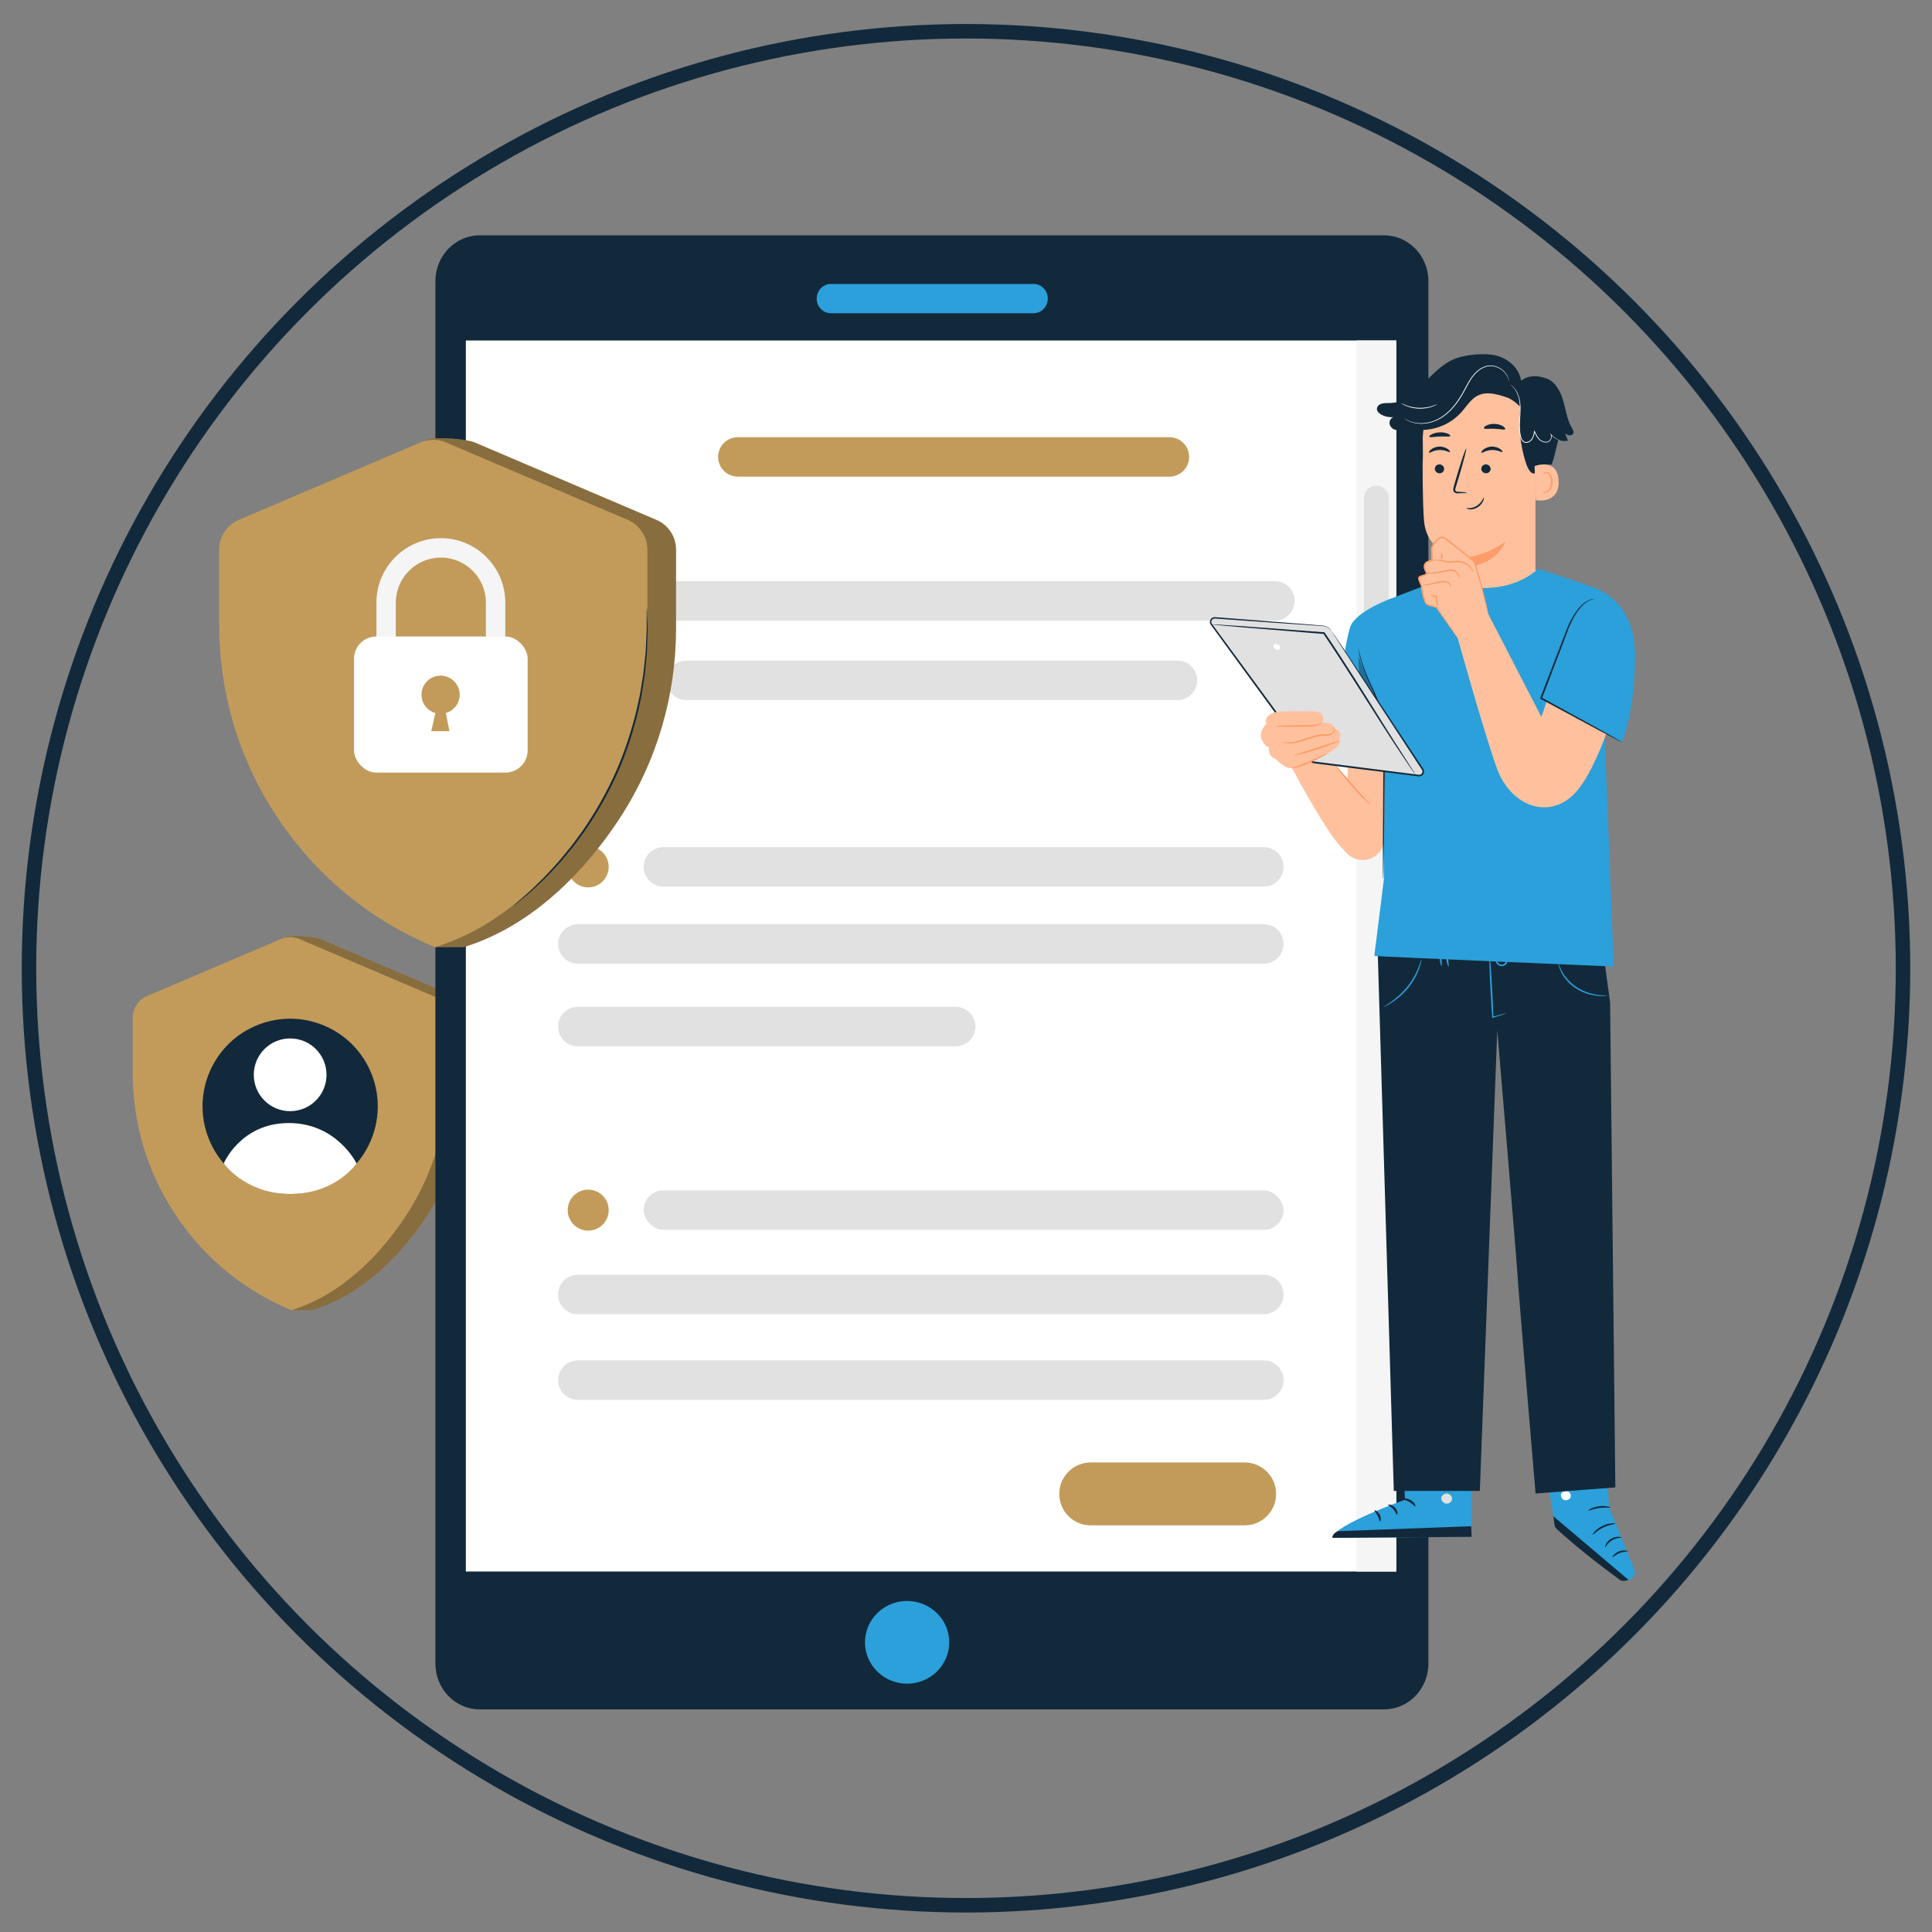 <?xml version="1.0" encoding="UTF-8"?><svg id="a" xmlns="http://www.w3.org/2000/svg" width="100mm" height="100mm" viewBox="0 0 283.465 283.465"><rect x="0" y="0" width="283.465" height="283.465" fill="#808080" stroke="none"/><defs><style>.b{fill:#fff;}.c{fill:#2ba0da;}.d{fill:#f5f5f5;}.e{fill:none;stroke:#12293b;stroke-miterlimit:10;stroke-width:2.126px;}.f{fill:#c29b5a;}.g{fill:#e1e1e1;}.h{opacity:.3;}.i{fill:#ffc19d;}.j{fill:#ff9c6a;}.k{fill:#12293b;}</style></defs><g><path class="f" d="M41.897,137.503l-17.213,8.634c-1.287,.548-2.122,1.812-2.122,3.211v8.052c0,7.194,2.008,14.322,6.138,20.616,3.1,4.724,7.213,10.763,14.055,14.215h3.088c7.617-2.323,13.302-8.515,16.778-13.811,4.131-6.293,6.138-13.422,6.138-20.616v-8.456c0-1.399-.835-2.663-2.122-3.211l-19.608-8.355c-.874-.372-4.257-.652-5.131-.279Z"/><path class="h" d="M41.897,137.503l-17.213,8.634c-1.287,.548-2.122,1.812-2.122,3.211v8.052c0,7.194,2.008,14.322,6.138,20.616,3.1,4.724,7.213,10.763,14.055,14.215h3.088c7.617-2.323,13.302-8.515,16.778-13.811,4.131-6.293,6.138-13.422,6.138-20.616v-8.456c0-1.399-.835-2.663-2.122-3.211l-19.608-8.355c-.874-.372-4.257-.652-5.131-.279Z"/><path class="f" d="M41.203,137.782l-19.608,8.355c-1.287,.548-2.122,1.812-2.122,3.211v8.052c0,7.194,2.008,14.322,6.138,20.616,3.476,5.296,8.858,10.749,17.143,14.215,7.617-2.323,13.302-8.515,16.778-13.811,4.131-6.293,6.138-13.422,6.138-20.616v-8.456c0-1.399-.835-2.663-2.122-3.211l-19.608-8.355c-.874-.372-1.862-.372-2.736,0Z"/><g><circle class="k" cx="42.571" cy="162.323" r="12.854" transform="translate(-55.811 26.374) rotate(-21.197)"/><circle class="b" cx="42.571" cy="157.696" r="5.336"/><path class="b" d="M32.825,170.701s2.484-5.927,9.549-5.927,9.943,5.927,9.943,5.927c0,0-3.151,4.656-10.124,4.476-6.312-.163-9.368-4.476-9.368-4.476Z"/></g></g><g><g><g><g><path class="k" d="M203.074,250.803H70.384c-3.591,0-6.502-3.011-6.502-6.726V41.253c0-3.715,2.911-6.726,6.502-6.726H203.074c3.591,0,6.503,3.011,6.503,6.726V244.076c0,3.715-2.911,6.726-6.503,6.726Z"/><path class="c" d="M139.27,240.964c0,3.35-2.767,6.067-6.179,6.067s-6.179-2.716-6.179-6.067,2.766-6.067,6.179-6.067,6.179,2.716,6.179,6.067Z"/></g><path class="c" d="M151.657,45.956h-29.755c-1.146,0-2.075-.961-2.075-2.147h0c0-1.185,.929-2.147,2.075-2.147h29.755c1.146,0,2.075,.961,2.075,2.147h0c0,1.186-.929,2.147-2.075,2.147Z"/></g><rect class="b" x="68.35" y="49.957" width="136.506" height="180.616"/><rect class="d" x="199.033" y="49.957" width="5.823" height="180.616"/><path class="g" d="M201.945,114.847h0c-1.003,0-1.815-.813-1.815-1.815v-39.953c0-1.002,.813-1.815,1.815-1.815h0c1.002,0,1.815,.813,1.815,1.815v39.953c0,1.002-.813,1.815-1.815,1.815Z"/></g><path class="g" d="M187.055,91.06H86.403c-1.599,0-2.895-1.296-2.895-2.895h0c0-1.599,1.296-2.895,2.895-2.895h100.652c1.599,0,2.895,1.296,2.895,2.895h0c0,1.599-1.296,2.895-2.895,2.895Z"/><path class="f" d="M171.575,69.935h-63.316c-1.599,0-2.895-1.296-2.895-2.895h0c0-1.599,1.296-2.895,2.895-2.895h63.316c1.599,0,2.895,1.296,2.895,2.895h0c0,1.599-1.296,2.895-2.895,2.895Z"/><path class="g" d="M172.763,102.714H100.695c-1.599,0-2.895-1.296-2.895-2.895h0c0-1.599,1.296-2.895,2.895-2.895h72.068c1.599,0,2.895,1.296,2.895,2.895h0c0,1.599-1.296,2.895-2.895,2.895Z"/><path class="g" d="M140.226,153.517h-55.448c-1.599,0-2.895-1.296-2.895-2.895h0c0-1.599,1.296-2.895,2.895-2.895h55.448c1.599,0,2.895,1.296,2.895,2.895h0c0,1.599-1.296,2.895-2.895,2.895Z"/><path class="g" d="M185.43,141.392H84.778c-1.599,0-2.895-1.296-2.895-2.895h0c0-1.599,1.296-2.895,2.895-2.895h100.652c1.599,0,2.895,1.296,2.895,2.895h0c0,1.599-1.296,2.895-2.895,2.895Z"/><rect class="g" x="94.435" y="174.656" width="93.89" height="5.79" rx="2.895" ry="2.895"/><path class="g" d="M185.43,192.821H84.778c-1.599,0-2.895-1.296-2.895-2.895h0c0-1.599,1.296-2.895,2.895-2.895h100.652c1.599,0,2.895,1.296,2.895,2.895h0c0,1.599-1.296,2.895-2.895,2.895Z"/><path class="g" d="M185.43,205.388H84.778c-1.599,0-2.895-1.296-2.895-2.895h0c0-1.599,1.296-2.895,2.895-2.895h100.652c1.599,0,2.895,1.296,2.895,2.895h0c0,1.599-1.296,2.895-2.895,2.895Z"/><path class="f" d="M89.308,177.552c0,1.661-1.346,3.007-3.007,3.007s-3.007-1.346-3.007-3.007,1.346-3.007,3.007-3.007,3.007,1.346,3.007,3.007Z"/><path class="g" d="M185.43,130.084H97.33c-1.599,0-2.895-1.296-2.895-2.895h0c0-1.599,1.296-2.895,2.895-2.895h88.1c1.599,0,2.895,1.296,2.895,2.895h0c0,1.599-1.296,2.895-2.895,2.895Z"/><circle class="f" cx="86.301" cy="127.189" r="3.007"/><path class="f" d="M182.617,223.802h-22.585c-2.548,0-4.614-2.066-4.614-4.614h0c0-2.548,2.066-4.614,4.614-4.614h22.585c2.548,0,4.614,2.066,4.614,4.614h0c0,2.548-2.066,4.614-4.614,4.614Z"/></g><g><g><path class="f" d="M62.652,64.531l-23.413,11.744c-1.75,.746-2.886,2.465-2.886,4.367v10.952c0,9.785,2.731,19.481,8.349,28.041,4.217,6.426,9.81,14.639,19.117,19.335h4.201c10.36-3.159,18.093-11.582,22.82-18.785,5.618-8.56,8.349-18.256,8.349-28.041v-11.502c0-1.903-1.136-3.622-2.886-4.367l-26.67-11.364c-1.189-.507-5.79-.886-6.979-.38Z"/><path class="h" d="M62.652,64.531l-23.413,11.744c-1.75,.746-2.886,2.465-2.886,4.367v10.952c0,9.785,2.731,19.481,8.349,28.041,4.217,6.426,9.81,14.639,19.117,19.335h4.201c10.36-3.159,18.093-11.582,22.82-18.785,5.618-8.56,8.349-18.256,8.349-28.041v-11.502c0-1.903-1.136-3.622-2.886-4.367l-26.67-11.364c-1.189-.507-5.79-.886-6.979-.38Z"/><path class="f" d="M61.708,64.911l-26.67,11.364c-1.75,.746-2.886,2.465-2.886,4.367v10.952c0,9.785,2.731,19.481,8.349,28.041,4.728,7.203,12.048,14.62,23.318,19.335,10.36-3.159,18.093-11.582,22.82-18.785,5.618-8.56,8.349-18.256,8.349-28.041v-11.502c0-1.903-1.136-3.622-2.886-4.367l-26.67-11.364c-1.189-.507-2.533-.507-3.722,0Z"/><path class="k" d="M94.901,89.177c.005-0,.011,.043,.017,.128l.021,.377c.013,.357,.031,.841,.053,1.45,.021,.63,.054,1.401,.008,2.297-.014,.449-.03,.928-.046,1.434l-.026,.783c-.025,.267-.05,.541-.076,.822-.11,1.122-.188,2.358-.421,3.665-.107,.654-.191,1.337-.328,2.03l-.46,2.132c-.7,2.898-1.667,6.049-3.076,9.196-1.415,3.145-3.084,5.984-4.774,8.444-.887,1.201-1.704,2.361-2.581,3.36-.43,.505-.822,1.013-1.243,1.463-.421,.448-.826,.879-1.213,1.29-.753,.841-1.527,1.51-2.173,2.131-.329,.304-.625,.598-.916,.848-.293,.243-.563,.467-.808,.67l-1.123,.919-.296,.233c-.068,.051-.104,.075-.107,.072-.003-.004,.027-.036,.088-.095l.278-.256,1.086-.96,.789-.688c.285-.256,.575-.554,.897-.863,.633-.63,1.394-1.307,2.135-2.154,.381-.414,.78-.847,1.195-1.298,.414-.452,.8-.962,1.224-1.468,.865-1,1.671-2.16,2.547-3.359,1.669-2.455,3.321-5.282,4.728-8.409,1.402-3.129,2.371-6.259,3.081-9.139,.161-.725,.317-1.431,.47-2.118,.141-.689,.229-1.367,.341-2.018,.243-1.3,.332-2.529,.455-3.646,.029-.279,.058-.552,.086-.818,.013-.267,.025-.527,.036-.78l.069-1.429c.062-.892,.046-1.661,.042-2.291,.001-.61,.002-1.093,.002-1.45l.008-.378c.004-.085,.008-.129,.013-.129Z"/></g><g><path class="d" d="M74.134,103.896h-2.844v-15.481c0-3.644-2.965-6.608-6.608-6.608s-6.608,2.965-6.608,6.608v15.481h-2.844v-15.481c0-5.212,4.24-9.453,9.453-9.453s9.453,4.24,9.453,9.453v15.481Z"/><rect class="b" x="51.943" y="93.387" width="25.477" height="19.968" rx="3.261" ry="3.261"/><path class="f" d="M66.637,103.891c.498-.502,.807-1.191,.807-1.956,0-1.547-1.254-2.802-2.802-2.802s-2.802,1.254-2.802,2.802c0,1.281,.864,2.349,2.038,2.683l-.602,2.662h2.667l-.536-2.662c.473-.135,.895-.388,1.231-.727"/></g></g><circle class="e" cx="141.732" cy="142.065" r="137.48"/><g><g><g><g><path class="i" d="M225.287,64.624v19.681c.042,3.404,.542,8.745-4.842,8.566h0c-4.66-.507-5.896-4.919-5.933-8.095-.017-1.507-.035-2.763-.046-2.918,0,0-5.101-.416-5.532-5.455-.208-2.435-.228-7.485-.194-12.054,.037-4.907,3.842-8.96,8.736-9.318l.486-.035c5.269-.077,7.393,4.358,7.324,9.627Z"/><path class="j" d="M214.466,81.858s3.192-.046,6.424-2.421c0,0-1.333,3.8-6.398,3.714l-.026-1.293Z"/></g><g><g><path class="k" d="M217.355,66.414c.1,.102,.682-.366,1.526-.389,.843-.035,1.474,.391,1.563,.283,.044-.048-.061-.235-.336-.428-.271-.193-.729-.374-1.255-.356-.526,.019-.963,.23-1.211,.441-.254,.212-.337,.404-.287,.45Z"/><path class="k" d="M217.342,68.802c.014,.361,.33,.647,.707,.639,.376-.007,.671-.305,.657-.665-.013-.361-.33-.647-.707-.64-.377,.007-.671,.305-.658,.666Z"/><path class="k" d="M215.24,72.286c.001-.044-.487-.092-1.275-.135-.199-.006-.39-.032-.433-.164-.057-.14,.01-.359,.089-.596,.151-.492,.309-1.009,.475-1.55,.656-2.205,1.115-4.012,1.026-4.037-.089-.026-.693,1.741-1.349,3.946-.157,.543-.307,1.061-.45,1.557-.058,.23-.168,.495-.046,.784,.064,.144,.217,.241,.346,.265,.13,.029,.241,.024,.34,.022,.789-.015,1.276-.047,1.276-.091Z"/></g><path class="k" d="M217.714,62.822c.082,.187,.757,.046,1.567,.088,.81,.024,1.474,.22,1.568,.04,.041-.086-.085-.259-.359-.425-.273-.167-.699-.313-1.185-.333-.485-.019-.92,.092-1.204,.236-.285,.144-.423,.306-.387,.395Z"/><path class="k" d="M209.697,64.087c.089,.153,.747-.017,1.546-.041,.798-.039,1.461,.078,1.545-.082,.037-.076-.095-.213-.373-.334-.276-.121-.702-.214-1.181-.195-.478,.02-.902,.146-1.174,.289-.275,.143-.402,.29-.363,.363Z"/></g><path class="k" d="M202.049,59.827c.055-.203,.202-.37,.383-.477,.394-.233,.849-.202,1.288-.209,1.337-.021,2.664-.43,3.789-1.152,.527-.759,1.12-1.473,1.764-2.137,1.527-1.575,2.784-2.647,4.084-3.17,1.681-.677,4.493-.951,6.247-.491,1.753,.46,3.328,1.882,3.571,3.679,.983-.831,2.459-.824,3.657-.343l.03-.013c1.334,.475,2.091,1.884,2.485,3.244,.394,1.36,.561,2.814,1.282,4.033,.151,.255,.33,.56,.198,.826-.102,.205-.362,.29-.589,.256-.227-.033-.427-.159-.621-.281,.149,.356,.297,.712,.446,1.068-.482,.084-.982,.045-1.451-.097-.283,1.272-.621,2.724-.949,3.586-.558-.002-1.068,.038-1.411,.347-.467,.42-.676,1.21-1.452,.91-.395-.153-.755-.981-.888-1.384-.877-2.671-1.169-5.531-.852-8.324-.552-.589-1.219-1.07-1.952-1.409l.06,.054c-1.408-.489-3.001-.97-4.337-.309-1.036,.513-1.645,1.588-2.42,2.446-1.468,1.626-3.449,2.51-5.638,2.604-.074,1.419,.045,3.424-.03,4.843l-1.194-2.273-.001,.011c-.098-.166-.179-.334-.257-.502l-.027-.051v-.006c-.124-.27-.242-.54-.399-.807l-.014,.012c-.769,.678-1.901-.359-1.295-1.185,.12-.164,.264-.31,.428-.431-.351,.33-.875,.488-1.336,.346-.461-.142-.818-.608-.778-1.088,.027-.328,.262-.621,.558-.751-.621,.048-1.256-.087-1.797-.396-.355-.202-.703-.536-.583-.982Z"/><path class="b" d="M221.589,56.448c-.01,.013,.211,.133,.506,.462,.292,.328,.619,.898,.774,1.673,.079,.386,.129,.817,.129,1.281,.002,.464-.035,.961-.071,1.485-.034,.524-.071,1.077-.038,1.653,.017,.287,.051,.58,.114,.872,.064,.287,.139,.599,.356,.846,.173,.201,.461,.29,.711,.239,.252-.045,.476-.179,.64-.361,.324-.379,.405-.859,.486-1.282l-.106,.013c.173,.38,.35,.756,.613,1.056,.259,.302,.617,.501,.981,.534,.181,.016,.364-.013,.52-.091,.159-.077,.274-.209,.353-.348,.075-.142,.115-.297,.107-.447-.009-.149-.067-.291-.162-.392l-.053,.048c.389,.443,.799,.68,1.083,.812,.143,.066,.258,.105,.336,.13,.078,.023,.119,.033,.12,.03,.001-.003-.038-.019-.114-.048-.075-.031-.186-.076-.325-.146-.275-.141-.672-.385-1.045-.824l-.053,.048c.17,.18,.179,.495,.033,.749-.073,.125-.179,.242-.319,.308-.139,.068-.305,.093-.471,.077-.334-.033-.668-.22-.91-.507-.248-.287-.42-.652-.591-1.033l-.072-.162-.033,.174c-.081,.423-.167,.883-.463,1.225-.147,.164-.352,.285-.573,.323-.221,.043-.454-.03-.605-.203-.19-.214-.267-.509-.328-.791-.061-.285-.096-.571-.113-.854-.035-.566,0-1.116,.031-1.639,.032-.523,.066-1.023,.06-1.493-.004-.47-.059-.907-.145-1.298-.168-.786-.513-1.363-.821-1.687-.31-.325-.54-.432-.54-.432Z"/><path class="b" d="M205.997,61.352c-.001,.002,.012,.013,.04,.034l.126,.092c.055,.041,.125,.089,.213,.137,.087,.05,.186,.111,.307,.161,.468,.223,1.219,.443,2.157,.388,.93-.052,2.046-.382,3.042-1.123,1.007-.724,1.891-1.791,2.613-3.012,.367-.61,.665-1.236,.995-1.814,.327-.578,.689-1.113,1.126-1.534,.432-.424,.935-.738,1.452-.881,.258-.077,.518-.094,.766-.088,.249,.013,.484,.064,.701,.135,.434,.146,.785,.386,1.051,.633,.267,.249,.446,.512,.569,.738,.229,.463,.242,.761,.26,.756,.002-0,.001-.018-.004-.053l-.024-.154c-.025-.135-.083-.331-.191-.569-.119-.233-.296-.505-.564-.765-.268-.257-.623-.508-1.069-.664-.223-.076-.466-.131-.724-.147-.257-.009-.529,.008-.797,.085-.538,.145-1.057,.466-1.502,.898-.45,.43-.82,.974-1.151,1.555-.334,.582-.632,1.206-.996,1.811-.717,1.212-1.588,2.267-2.576,2.985-.978,.735-2.068,1.065-2.983,1.128-.923,.065-1.665-.14-2.133-.347-.472-.21-.696-.397-.705-.383Z"/><path class="b" d="M205.538,59.138c-.004,.007,.06,.051,.181,.126,.119,.077,.302,.171,.535,.272,.232,.103,.521,.198,.847,.278,.328,.074,.695,.129,1.084,.144,.389,.01,.759-.021,1.091-.074,.331-.059,.625-.136,.864-.223,.239-.086,.428-.168,.552-.237,.125-.067,.192-.107,.188-.114-.01-.02-.288,.123-.766,.272-.238,.076-.529,.143-.855,.195-.327,.046-.689,.073-1.07,.064-.381-.014-.741-.065-1.064-.132-.322-.073-.607-.158-.84-.25-.467-.179-.736-.34-.747-.321Z"/><path class="k" d="M209.659,66.414c.1,.102,.682-.366,1.526-.389,.843-.035,1.474,.392,1.563,.283,.044-.048-.06-.235-.336-.428-.271-.193-.729-.374-1.255-.356-.526,.019-.962,.23-1.211,.441-.254,.212-.337,.404-.288,.449Z"/><path class="k" d="M210.519,68.802c.014,.361,.33,.646,.707,.639,.376-.007,.671-.305,.657-.665-.013-.361-.33-.647-.706-.64-.377,.007-.671,.305-.658,.666Z"/><g><path class="i" d="M225.155,68.389c.083-.043,3.386-1.276,3.528,2.175,.141,3.452-3.353,2.882-3.363,2.783-.01-.099-.165-4.958-.165-4.958Z"/><path class="j" d="M226.321,71.996c.015-.012,.062,.04,.165,.082,.101,.041,.273,.066,.45-.009,.359-.149,.642-.74,.634-1.363-.004-.315-.082-.611-.204-.854-.116-.248-.286-.418-.471-.443-.184-.035-.31,.081-.348,.179-.042,.098-.018,.166-.036,.173-.009,.009-.076-.055-.054-.199,.011-.069,.049-.152,.127-.222,.08-.071,.201-.11,.329-.102,.267,.007,.517,.243,.65,.509,.148,.268,.243,.6,.248,.954,.006,.697-.323,1.362-.816,1.527-.24,.073-.446,.008-.554-.069-.111-.081-.132-.157-.12-.164Z"/></g></g><path class="k" d="M217.701,73.002c.029,.005,.029,.203-.091,.495-.12,.288-.382,.661-.794,.921-.409,.264-.862,.348-1.177,.316-.317-.028-.489-.133-.478-.16,.012-.039,.195,0,.48-.019,.284-.015,.673-.115,1.039-.35,.368-.232,.621-.545,.771-.789,.149-.246,.21-.423,.25-.413Z"/></g><g><path class="c" d="M235.09,209.552l1.032,11.673,3.648,9.012c.263,.65-.114,1.373-.821,1.575h0c-.396,.113-.823,.042-1.15-.197-2.084-1.516-9.594-7.089-9.678-7.815-.108-.94-2.023-12.418-2.023-12.418l8.992-1.831Z"/><path class="k" d="M238.948,231.812l-11.034-9.341,.108,.865c.074,.473,.083,.73,.413,1.025,.885,.791,3.471,3.212,9.245,7.452,.336,.247,.863,.126,1.267-.001h0Z"/><path class="b" d="M230.085,218.83c.333,.171,.484,.602,.317,.922-.168,.32-.633,.468-.97,.303-.336-.165-.535-.678-.33-.978,.205-.3,.761-.447,1.046-.21"/><path class="k" d="M235.542,227.005c.074,.025,.284-.613,.984-1.014,.687-.421,1.39-.325,1.398-.399,.007-.03-.16-.105-.454-.114-.292-.011-.707,.069-1.09,.295-.382,.228-.638,.545-.752,.798-.117,.254-.117,.428-.086,.434Z"/><path class="k" d="M236.6,228.477c.065,.044,.42-.374,1.041-.61,.616-.25,1.182-.193,1.194-.267,.029-.063-.595-.251-1.299,.03-.707,.273-1.004,.823-.935,.848Z"/><path class="k" d="M233.673,225.17c.064,.049,.607-.597,1.539-1.044,.925-.461,1.799-.508,1.793-.586,.013-.064-.926-.134-1.919,.358-.998,.482-1.476,1.246-1.413,1.272Z"/><path class="k" d="M233.044,221.646c.041,.067,.695-.271,1.583-.39,.886-.131,1.616,.012,1.635-.063,.028-.06-.723-.329-1.675-.191-.953,.13-1.587,.594-1.542,.644Z"/><path class="k" d="M232.649,218.226c.046,.063,.69-.393,1.636-.447,.944-.073,1.651,.293,1.687,.224,.018-.026-.134-.159-.437-.286-.301-.127-.76-.228-1.269-.195-.509,.035-.948,.196-1.226,.362-.281,.166-.411,.317-.39,.341Z"/><path class="k" d="M234.189,217.131c.016-.001,.026-.161-.033-.442-.059-.279-.193-.686-.503-1.117-.158-.203-.329-.467-.692-.586-.181-.06-.434-.005-.563,.164-.129,.165-.153,.36-.137,.545,.097,.738,.852,1.386,1.749,1.404,.899,.003,1.649-.554,1.929-1.228,.059-.173,.089-.381-.03-.568-.117-.189-.378-.243-.552-.197-.362,.088-.572,.311-.771,.48-.391,.365-.617,.731-.744,.989-.127,.26-.16,.417-.145,.421,.047,.026,.248-.603,1.022-1.279,.196-.157,.421-.354,.683-.403,.128-.025,.244,.012,.301,.105,.058,.089,.049,.238-.004,.374-.238,.552-.926,1.06-1.685,1.046-.756-.008-1.419-.578-1.503-1.172-.018-.143,.006-.291,.078-.385,.071-.092,.19-.127,.309-.095,.252,.067,.441,.296,.596,.486,.619,.803,.64,1.471,.693,1.454Z"/></g><g><path class="c" d="M205.682,210.154l.46,9.886s-10.535,3.759-10.639,5.594l20.422-.15-.044-15.43-10.199,.101Z"/><path class="g" d="M212.45,219.161c.396,.099,.673,.514,.584,.89-.089,.376-.536,.644-.934,.552-.398-.092-.746-.582-.613-.946,.133-.364,.676-.652,1.039-.473"/><path class="k" d="M215.925,225.484l-.069-1.555-19.554,.725s-.906,.379-.798,.98l20.422-.149Z"/><path class="k" d="M205.81,219.944c.004,.094,.503,.133,.996,.43,.501,.286,.758,.69,.849,.652,.092-.019-.062-.578-.665-.929-.6-.356-1.202-.239-1.18-.154Z"/><path class="k" d="M203.675,220.793c-.022,.091,.411,.247,.753,.641,.354,.385,.443,.813,.543,.808,.094,.014,.158-.535-.277-1.018-.43-.486-1.017-.521-1.019-.431Z"/><path class="k" d="M202.478,223.211c.091,.019,.226-.45-.035-.962-.257-.513-.728-.713-.77-.634-.056,.077,.249,.351,.456,.774,.217,.418,.249,.813,.348,.822Z"/><path class="k" d="M205.971,217.68c.043,.085,.499-.048,1.063-.016,.565,.021,1.005,.196,1.056,.115,.057-.068-.374-.412-1.039-.441-.664-.034-1.13,.268-1.08,.342Z"/></g><g><g><path class="k" d="M202.127,139.175c.012,.572,2.372,79.575,2.372,79.575h12.623l2.558-67.581s2.986,35.335,2.986,36.098,2.635,31.863,2.635,31.863l11.704-.898-.767-71.152-1.43-10.432-32.68,2.527Z"/><path class="c" d="M220.993,148.668c.006,.016-.177,.087-.512,.203-.335,.115-.823,.275-1.425,.466l-.115,.036-.008-.112c-.07-.951-.15-2.221-.224-3.614-.08-1.51-.139-2.878-.169-3.868-.015-.495-.023-.896-.023-1.173,0-.277,.008-.431,.026-.432,.017-.001,.042,.152,.071,.427,.03,.276,.064,.676,.102,1.17,.075,.989,.162,2.355,.242,3.865,.074,1.393,.13,2.665,.161,3.617l-.123-.075c.61-.172,1.106-.307,1.452-.396,.345-.088,.54-.13,.546-.114Z"/><path class="c" d="M220.035,140.453c-.008-.01,.041-.063,.168-.103,.124-.04,.335-.051,.557,.045,.218,.085,.459,.335,.422,.649-.026,.297-.268,.62-.672,.699-.405,.066-.767-.141-.93-.396-.179-.266-.114-.571,.01-.75,.124-.188,.295-.288,.417-.328,.124-.041,.198-.035,.201-.022,.019,.033-.285,.09-.462,.423-.084,.159-.109,.384,.03,.571,.13,.186,.413,.332,.685,.284,.269-.048,.466-.286,.492-.5,.036-.22-.111-.402-.279-.492-.354-.19-.632-.046-.64-.08Z"/><path class="c" d="M225.829,141.263c-.069,.006-.164-.336-.214-.765-.049-.429-.034-.781,.035-.788,.069-.006,.164,.336,.214,.765,.049,.429,.034,.781-.035,.788Z"/><path class="c" d="M226.705,141.184c-.069,0-.127-.364-.129-.815-.003-.45,.051-.816,.12-.816,.069-0,.127,.364,.129,.815,.002,.45-.051,.816-.12,.816Z"/><path class="c" d="M211.489,141.729c-.069,.007-.175-.404-.238-.917-.063-.513-.059-.935,.01-.941s.175,.404,.238,.917c.063,.513,.059,.934-.01,.941Z"/><path class="c" d="M212.549,141.805c-.061,.022-.285-.398-.308-.961-.028-.563,.157-.997,.22-.98,.07,.015,.003,.445,.03,.971,.021,.526,.127,.95,.059,.97Z"/></g><path class="c" d="M208.557,140.749c.015,.003-0,.126-.042,.348-.038,.223-.123,.54-.254,.926-.259,.771-.763,1.807-1.563,2.815-.804,1.006-1.735,1.771-2.466,2.243-.365,.237-.673,.413-.896,.518-.221,.108-.347,.162-.354,.15-.02-.03,.458-.284,1.154-.78,.696-.494,1.59-1.259,2.379-2.246,.785-.989,1.301-1.994,1.595-2.744,.297-.75,.408-1.237,.447-1.23Z"/><path class="c" d="M235.851,146.073c.001,.012-.134,.037-.383,.056-.248,.019-.612,.023-1.057-.018-.886-.078-2.122-.392-3.233-1.124-1.112-.733-1.811-1.697-2.155-2.43-.175-.368-.278-.679-.331-.897-.053-.218-.066-.341-.052-.343,.04-.009,.147,.475,.527,1.181,.373,.702,1.07,1.619,2.144,2.328,1.073,.708,2.26,1.033,3.12,1.145,.867,.117,1.417,.066,1.419,.103Z"/></g><g><g><path class="i" d="M195.999,112.424l1.726,2.158v-3.713h5.437s.604,8.503,.475,10.315c-.045,.634-.323,1.681-.665,2.774-.709,2.265-3.568,2.973-5.27,1.32-.572-.555-1.154-1.187-1.702-1.893-2.417-3.107-6.431-10.675-6.431-10.675l4.187-2.529,2.244,2.244Z"/><path class="j" d="M195.655,112.025c-.027,.024,.254,.379,.71,.949,.458,.569,1.094,1.352,1.82,2.199,.728,.847,1.412,1.593,1.945,2.099,.529,.51,.903,.774,.924,.749,.024-.029-.303-.338-.794-.875-.495-.533-1.155-1.294-1.88-2.139-1.438-1.7-2.663-3.038-2.725-2.981Z"/></g><g><polygon class="i" points="208.403 86.297 214.137 84.048 224.7 83.45 229.664 85.338 222.861 89.116 216.995 88.9 208.403 86.297"/><path class="c" d="M201.64,140.256c.519,.089,35.127,1.559,35.127,1.559l-1.216-31.118-.1-6.11-1.966-18.509s-5.173-1.779-7.812-2.628c0,0-2.778,2.895-8.06,2.817-5.164-.076-6.242-1.241-6.242-1.241l-7.219,2.768s-5.133,1.841-6.017,4.112c-.86,2.211-2.435,14.838-2.435,14.838h7.483l-.141,22.306-1.402,11.206Z"/><g><path class="k" d="M199.308,95.148c.006-.001,.025,.07,.055,.206l.138,.601c.13,.522,.34,1.281,.689,2.208,.345,.929,.832,2.019,1.427,3.245,.563,1.248,1.073,2.684,1.606,4.241l.005,.016v.018c-.013,1.864-.026,3.905-.041,6.036-.05,4.759-.096,9.065-.129,12.21-.027,1.545-.049,2.803-.065,3.699-.012,.42-.022,.755-.029,1.005-.009,.23-.018,.35-.025,.35-.008-0-.014-.121-.02-.351-.003-.251-.008-.586-.013-1.007-.002-.897-.004-2.155-.007-3.7,.016-3.144,.038-7.45,.063-12.208,.019-2.131,.038-4.171,.055-6.034l.005,.034c-.523-1.553-1.023-2.994-1.568-4.233-.582-1.228-1.059-2.335-1.387-3.275-.334-.939-.525-1.708-.635-2.237-.051-.266-.088-.47-.106-.61-.019-.139-.026-.212-.021-.213Z"/><path class="k" d="M235.999,91.507c.016,.002,.01,.238-.006,.664-.017,.467-.04,1.075-.067,1.806-.062,1.565-.144,3.653-.235,5.96-.104,2.308-.199,4.396-.27,5.96-.042,.731-.077,1.339-.104,1.806-.029,.426-.053,.661-.068,.661-.015-.001-.022-.237-.019-.664,.009-.468,.019-1.076,.033-1.808,.038-1.527,.107-3.635,.204-5.964,.097-2.328,.203-4.435,.301-5.959,.049-.762,.097-1.379,.139-1.804,.044-.426,.079-.66,.094-.658Z"/><g class="h"><path d="M199.327,96.279c-.168,3.415,1.119,6.723,3.398,9.271-.704-3.21-2.462-6.199-3.398-9.271Z"/></g></g></g><g><g><g><path class="g" d="M195.399,92.609c2.133,3.242,10.77,16.376,13.324,20.26,.282,.428-.069,.988-.578,.924l-15.344-1.93c-.164-.021-.312-.108-.41-.241l-14.656-20.017c-.303-.413,.018-.992,.529-.954l15.788,1.168c.548,.041,1.045,.332,1.347,.791Z"/><path class="k" d="M195.399,92.609s-.032-.069-.122-.184c-.092-.113-.245-.276-.496-.418-.245-.152-.611-.234-1.022-.248-.416-.034-.892-.073-1.428-.117-2.162-.17-5.268-.413-9.101-.714-.961-.074-1.968-.151-3.016-.231-.524-.04-1.06-.081-1.605-.122-.142-.008-.261-.026-.423-.026-.162,.003-.322,.073-.442,.183-.246,.216-.309,.622-.117,.901,1.337,1.833,2.764,3.791,4.266,5.851,3.009,4.115,6.315,8.636,9.786,13.383,.223,.301,.421,.584,.662,.896,.075,.081,.169,.145,.273,.184,.108,.043,.215,.047,.298,.059l.541,.068c.721,.09,1.436,.18,2.147,.27,1.421,.178,2.821,.354,4.197,.526,2.752,.344,5.406,.675,7.935,.991,.165,.018,.301,.044,.487,.054,.188,.002,.379-.077,.508-.212,.133-.133,.208-.317,.21-.504,.007-.184-.1-.381-.185-.492-.342-.518-.679-1.029-1.012-1.533-.665-1.007-1.311-1.985-1.935-2.931-1.25-1.89-2.414-3.65-3.477-5.259-2.127-3.203-3.851-5.799-5.05-7.605-.595-.887-1.06-1.579-1.384-2.06l-.365-.532c-.084-.119-.128-.179-.132-.177-.004,.002,.034,.067,.11,.191,.084,.133,.198,.314,.344,.546,.314,.488,.765,1.189,1.344,2.087,1.183,1.817,2.884,4.427,4.982,7.649,1.056,1.614,2.211,3.38,3.451,5.276,.621,.948,1.263,1.928,1.925,2.938,.331,.505,.667,1.017,1.007,1.536,.098,.138,.141,.231,.145,.364-.002,.125-.053,.252-.144,.341-.088,.092-.214,.143-.342,.141-.13-.007-.307-.036-.459-.054-2.529-.321-5.182-.657-7.934-1.006-1.376-.174-2.776-.35-4.197-.53-.711-.09-1.426-.18-2.147-.271l-.541-.068c-.097-.013-.176-.017-.238-.044-.067-.025-.128-.067-.177-.12-.214-.29-.428-.581-.643-.873-3.477-4.742-6.789-9.26-9.803-13.371-1.506-2.052-2.938-4.002-4.278-5.827-.136-.195-.094-.477,.08-.633,.084-.078,.194-.127,.309-.13,.114-.001,.268,.017,.399,.024l1.605,.115c1.049,.075,2.056,.146,3.017,.215,3.836,.267,6.944,.483,9.107,.633,.536,.035,1.013,.067,1.429,.094,.418,.008,.755,.077,1.003,.218,.495,.275,.628,.576,.643,.557Z"/></g><path class="k" d="M177.735,91.604c-.001,.008,.11,.024,.322,.048,.234,.024,.543,.055,.931,.094,.837,.074,2.011,.178,3.468,.308,2.974,.243,7.095,.579,11.792,.963l-.094-.054c.738,1.097,1.5,2.235,2.264,3.411,3.111,4.783,5.83,9.18,7.883,12.308,1.02,1.568,1.869,2.822,2.46,3.685,.29,.413,.521,.742,.692,.986,.161,.224,.248,.339,.256,.334,.007-.005-.066-.13-.213-.363l-.652-1.012c-.578-.901-1.391-2.169-2.391-3.728-2.013-3.151-4.706-7.562-7.821-12.35-.765-1.177-1.529-2.316-2.271-3.412l-.034-.05-.06-.004c-4.699-.349-8.822-.655-11.799-.875-1.459-.098-2.635-.177-3.474-.233-.39-.021-.7-.038-.934-.051-.213-.009-.325-.01-.325-.003Z"/><g><polygon class="b" points="187.249 94.466 187.248 94.466 187.242 94.464 187.249 94.466"/><path class="b" d="M186.868,94.695c.038-.182,.21-.258,.38-.229,.182,.054,.275,.097,.411,.231,.138,.136,.197,.375,.075,.526-.153,.19-.468,.12-.653-.039-.141-.122-.251-.306-.213-.489Z"/></g></g><path class="i" d="M194.036,106.05s.605-1.444-.931-1.63c-1.537-.186-5.571,0-5.571,0,0,0-2.206,.233-1.74,1.816,0,0-1.304,1.164-.605,2.422,.699,1.257,.978,.885,.978,.885,0,0-.186,1.537,.978,1.77,0,0,1.262,1.49,2.424,1.397,1.162-.093,6.098-2.468,6.424-2.934,.326-.466,.792-.731,.512-1.25,0,0,.605-1.363-.699-1.57,0,0-.093-1.139-1.77-.906Z"/><path class="j" d="M187.034,106.571c.001,.035,.397,.061,1.038,.074,.641,.013,1.526,.014,2.503-.001,.976-.033,1.863,.005,2.515-.15,.663-.154,.923-.543,.892-.551-.027-.033-.307,.277-.929,.374-.61,.102-1.505,.04-2.481,.071-.977,.015-1.862,.043-2.502,.076s-1.036,.071-1.036,.106Z"/><path class="j" d="M188.134,108.899c-.004,.014,.111,.068,.334,.115,.222,.048,.553,.085,.96,.059,.407-.024,.886-.11,1.401-.254,.516-.142,1.064-.34,1.643-.518,.578-.179,1.137-.307,1.653-.341,.503-.023,1.047-.009,1.408-.284,.178-.127,.301-.301,.336-.48,.034-.175-.001-.329-.058-.436-.122-.222-.286-.235-.282-.222-.013,.02,.119,.067,.192,.263,.08,.188,.038,.533-.288,.726-.314,.214-.779,.19-1.319,.199-.543,.022-1.127,.15-1.715,.332-.574,.188-1.121,.368-1.634,.536-.501,.154-.96,.254-1.351,.3-.784,.097-1.27-.039-1.278,.005Z"/><path class="j" d="M189.784,110.868c.009,.033,.406-.041,1.037-.201,.631-.159,1.496-.406,2.44-.715,.944-.309,1.788-.622,2.391-.866,.603-.245,.967-.419,.955-.451-.026-.068-1.543,.46-3.425,1.075-1.88,.617-3.416,1.089-3.397,1.159Z"/><path class="j" d="M189.389,112.696c.005,.031,.337,.018,.86-.099,.523-.114,1.227-.354,1.966-.692,.74-.337,1.386-.681,1.854-.928,.467-.25,.752-.413,.737-.446-.033-.076-1.24,.456-2.696,1.141-1.453,.697-2.731,.957-2.721,1.024Z"/></g><g><path class="i" d="M238.451,98.809s-3.137,12.57-7.057,17.209c-3.796,4.493-9.746,2.428-11.806-3.386-2.06-5.814-5.731-19.091-5.731-19.091l4.508-3.447,7.789,15.095,3.51-10.291,8.787,3.91Z"/><g><g><path class="i" d="M214.065,93.889l-3.306-4.791s-1.097-.255-1.408-.437c-.375-.219-.744-2.123-.736-2.494,.008-.371-.641-1.24-.378-1.484,.263-.244,1.149-.263,1.101-.62-.01-.076-.657-.87-.144-1.453,.185-.21,.932-.396,.932-.396l-.053-1.828s.987-2.159,1.996-1.377c0,0,3.805,2.923,4.188,3.39,.383,.467,1.847,6.554,2.107,7.696"/><path class="j" d="M218.364,90.094c.008-.002-.01-.113-.051-.323-.049-.231-.115-.535-.196-.915-.178-.793-.444-1.941-.805-3.354-.182-.706-.383-1.48-.637-2.305-.067-.206-.132-.415-.22-.627-.082-.241-.284-.402-.449-.551-.346-.305-.711-.604-1.087-.909-.753-.61-1.552-1.238-2.386-1.886-.215-.152-.392-.349-.697-.46-.307-.101-.634,.029-.858,.204-.459,.365-.756,.855-1.014,1.369l-.011,.023,.001,.029c.005,.177,.011,.368,.016,.559,.013,.428,.025,.852,.037,1.269l.089-.117c-.23,.061-.451,.129-.67,.226-.109,.052-.22,.1-.325,.212-.079,.1-.153,.211-.184,.338-.077,.252-.024,.51,.058,.728,.041,.111,.094,.215,.149,.314l.084,.144,.017,.03c-.004-.006-.002-.019-.003-.007-0,.011,.002,.022-.005,.031-.01,.042-.099,.098-.188,.133-.092,.038-.193,.068-.295,.1-.102,.032-.207,.061-.313,.103-.105,.05-.216,.074-.317,.223-.076,.156-.033,.281-.009,.389,.031,.109,.07,.21,.112,.307,.083,.194,.175,.377,.242,.558,.033,.093,.057,.173,.057,.257,.002,.114,.017,.211,.03,.312,.029,.2,.066,.394,.105,.586,.084,.382,.176,.752,.31,1.105,.074,.175,.13,.35,.29,.509,.183,.138,.346,.163,.516,.226,.335,.104,.661,.186,.979,.26l-.053-.036c1.02,1.45,1.854,2.635,2.448,3.48,.284,.394,.51,.708,.679,.942,.158,.214,.244,.324,.252,.319,.007-.005-.065-.125-.209-.348-.159-.241-.372-.564-.64-.969-.579-.856-1.39-2.055-2.384-3.524l-.019-.028-.034-.008c-.312-.077-.636-.162-.961-.267-.152-.054-.347-.109-.446-.193-.097-.093-.17-.272-.232-.434-.125-.336-.213-.702-.293-1.077-.037-.188-.072-.379-.099-.572-.012-.095-.025-.196-.026-.283,.001-.118-.034-.233-.069-.331-.073-.199-.165-.383-.243-.57-.04-.093-.075-.187-.1-.279-.026-.089-.035-.19-.01-.225,.015-.032,.117-.09,.203-.121,.092-.036,.194-.065,.296-.096,.103-.032,.209-.062,.317-.106,.102-.05,.235-.091,.312-.257,.02-.041,.023-.084,.022-.128,.003-.016-.006-.055-.021-.085l-.023-.041-.082-.141c-.051-.092-.099-.186-.134-.283-.071-.192-.108-.4-.051-.582,.022-.093,.078-.173,.137-.251,.05-.055,.149-.108,.245-.152,.197-.087,.416-.155,.631-.211l.091-.024-.003-.093-.037-1.269c-.006-.192-.011-.382-.016-.559l-.011,.052c.239-.483,.54-.965,.94-1.281,.2-.154,.438-.239,.651-.169,.204,.066,.414,.266,.624,.419,.835,.644,1.637,1.269,2.391,1.872,.377,.302,.744,.598,1.087,.896,.173,.155,.339,.285,.402,.477,.084,.198,.151,.405,.219,.607,.259,.815,.469,1.586,.662,2.288,.365,1.391,.663,2.523,.875,3.334l.238,.905c.056,.206,.088,.314,.096,.312Z"/></g><path class="j" d="M210.126,82.214c.002,.04,.386,.01,.986,.068,.303,.023,.63,.136,1.04,.238,.421,.093,.885,.045,1.346,.012,.925-.126,1.706,.265,2.12,.687,.425,.423,.468,.829,.511,.814,.02,.01,.04-.433-.39-.927-.21-.24-.519-.478-.91-.639-.387-.176-.88-.21-1.347-.169-.471,.035-.907,.084-1.287,.011-.379-.082-.755-.19-1.07-.191-.627-.017-1.001,.074-.999,.098Z"/><path class="j" d="M211.472,82.114c.056,.029,.21-.194,.19-.51-.018-.316-.197-.518-.249-.483-.058,.033,.003,.242,.015,.497,.018,.254-.017,.47,.044,.496Z"/><path class="j" d="M209.22,84.132c-.003,.06,1.302,.116,2.866-.225,.391-.085,.748-.194,1.054-.133,.304,.055,.536,.259,.682,.45,.288,.403,.335,.741,.376,.727,.019,.001,.04-.346-.24-.822-.145-.226-.398-.483-.775-.567-.379-.084-.77,.037-1.146,.116-1.536,.335-2.818,.384-2.816,.454Z"/><path class="j" d="M208.715,85.861c0,.03,.272,.057,.704,.003,.433-.048,1.014-.197,1.648-.322,.318-.058,.621-.107,.887-.089,.267,.015,.49,.102,.638,.231,.313,.264,.277,.563,.311,.559,.013,.003,.046-.064,.039-.194-.008-.128-.073-.318-.238-.486-.161-.172-.433-.298-.733-.325-.302-.033-.623,.015-.949,.073-.652,.128-1.217,.3-1.633,.389-.414,.094-.677,.126-.676,.16Z"/><path class="j" d="M209.848,87.233c-.04,.03,.283,.368,.876,.367l-.117-.101,.035,.306c.086,.677,.207,1.217,.272,1.208,.064-.009,.047-.562-.039-1.235l-.042-.304-.015-.107-.102,.006c-.497,.031-.838-.191-.867-.14Z"/></g></g><path class="c" d="M233.486,86.078s6.426,1.557,6.412,10.078c-.014,8.488-1.941,12.731-1.941,12.731l-11.846-6.447,2.643-6.636,4.731-9.726Z"/><path class="k" d="M237.957,108.888c-.004,.007-.088-.03-.246-.107l-.687-.349c-.621-.327-1.474-.777-2.525-1.331-2.157-1.162-5.114-2.755-8.447-4.551l-.096-.051,.039-.101c.203-.531,.418-1.092,.635-1.661,.757-1.966,1.478-3.838,2.135-5.546,.33-.85,.644-1.659,.939-2.418,.284-.762,.596-1.463,.938-2.068,.666-1.22,1.455-2.082,2.138-2.474,.336-.203,.632-.294,.833-.334,.101-.018,.179-.029,.232-.03,.052-.003,.079-.002,.08,.002,.01,.031-.448,.024-1.093,.444-.647,.406-1.395,1.261-2.034,2.476-.328,.604-.624,1.293-.898,2.056-.288,.761-.595,1.573-.917,2.426-.652,1.71-1.366,3.584-2.117,5.553-.218,.569-.433,1.13-.637,1.66l-.057-.152c3.317,1.823,6.261,3.442,8.408,4.622,1.035,.581,1.877,1.054,2.489,1.397,.272,.158,.492,.286,.666,.388,.151,.091,.228,.141,.224,.148Z"/></g></g></svg>